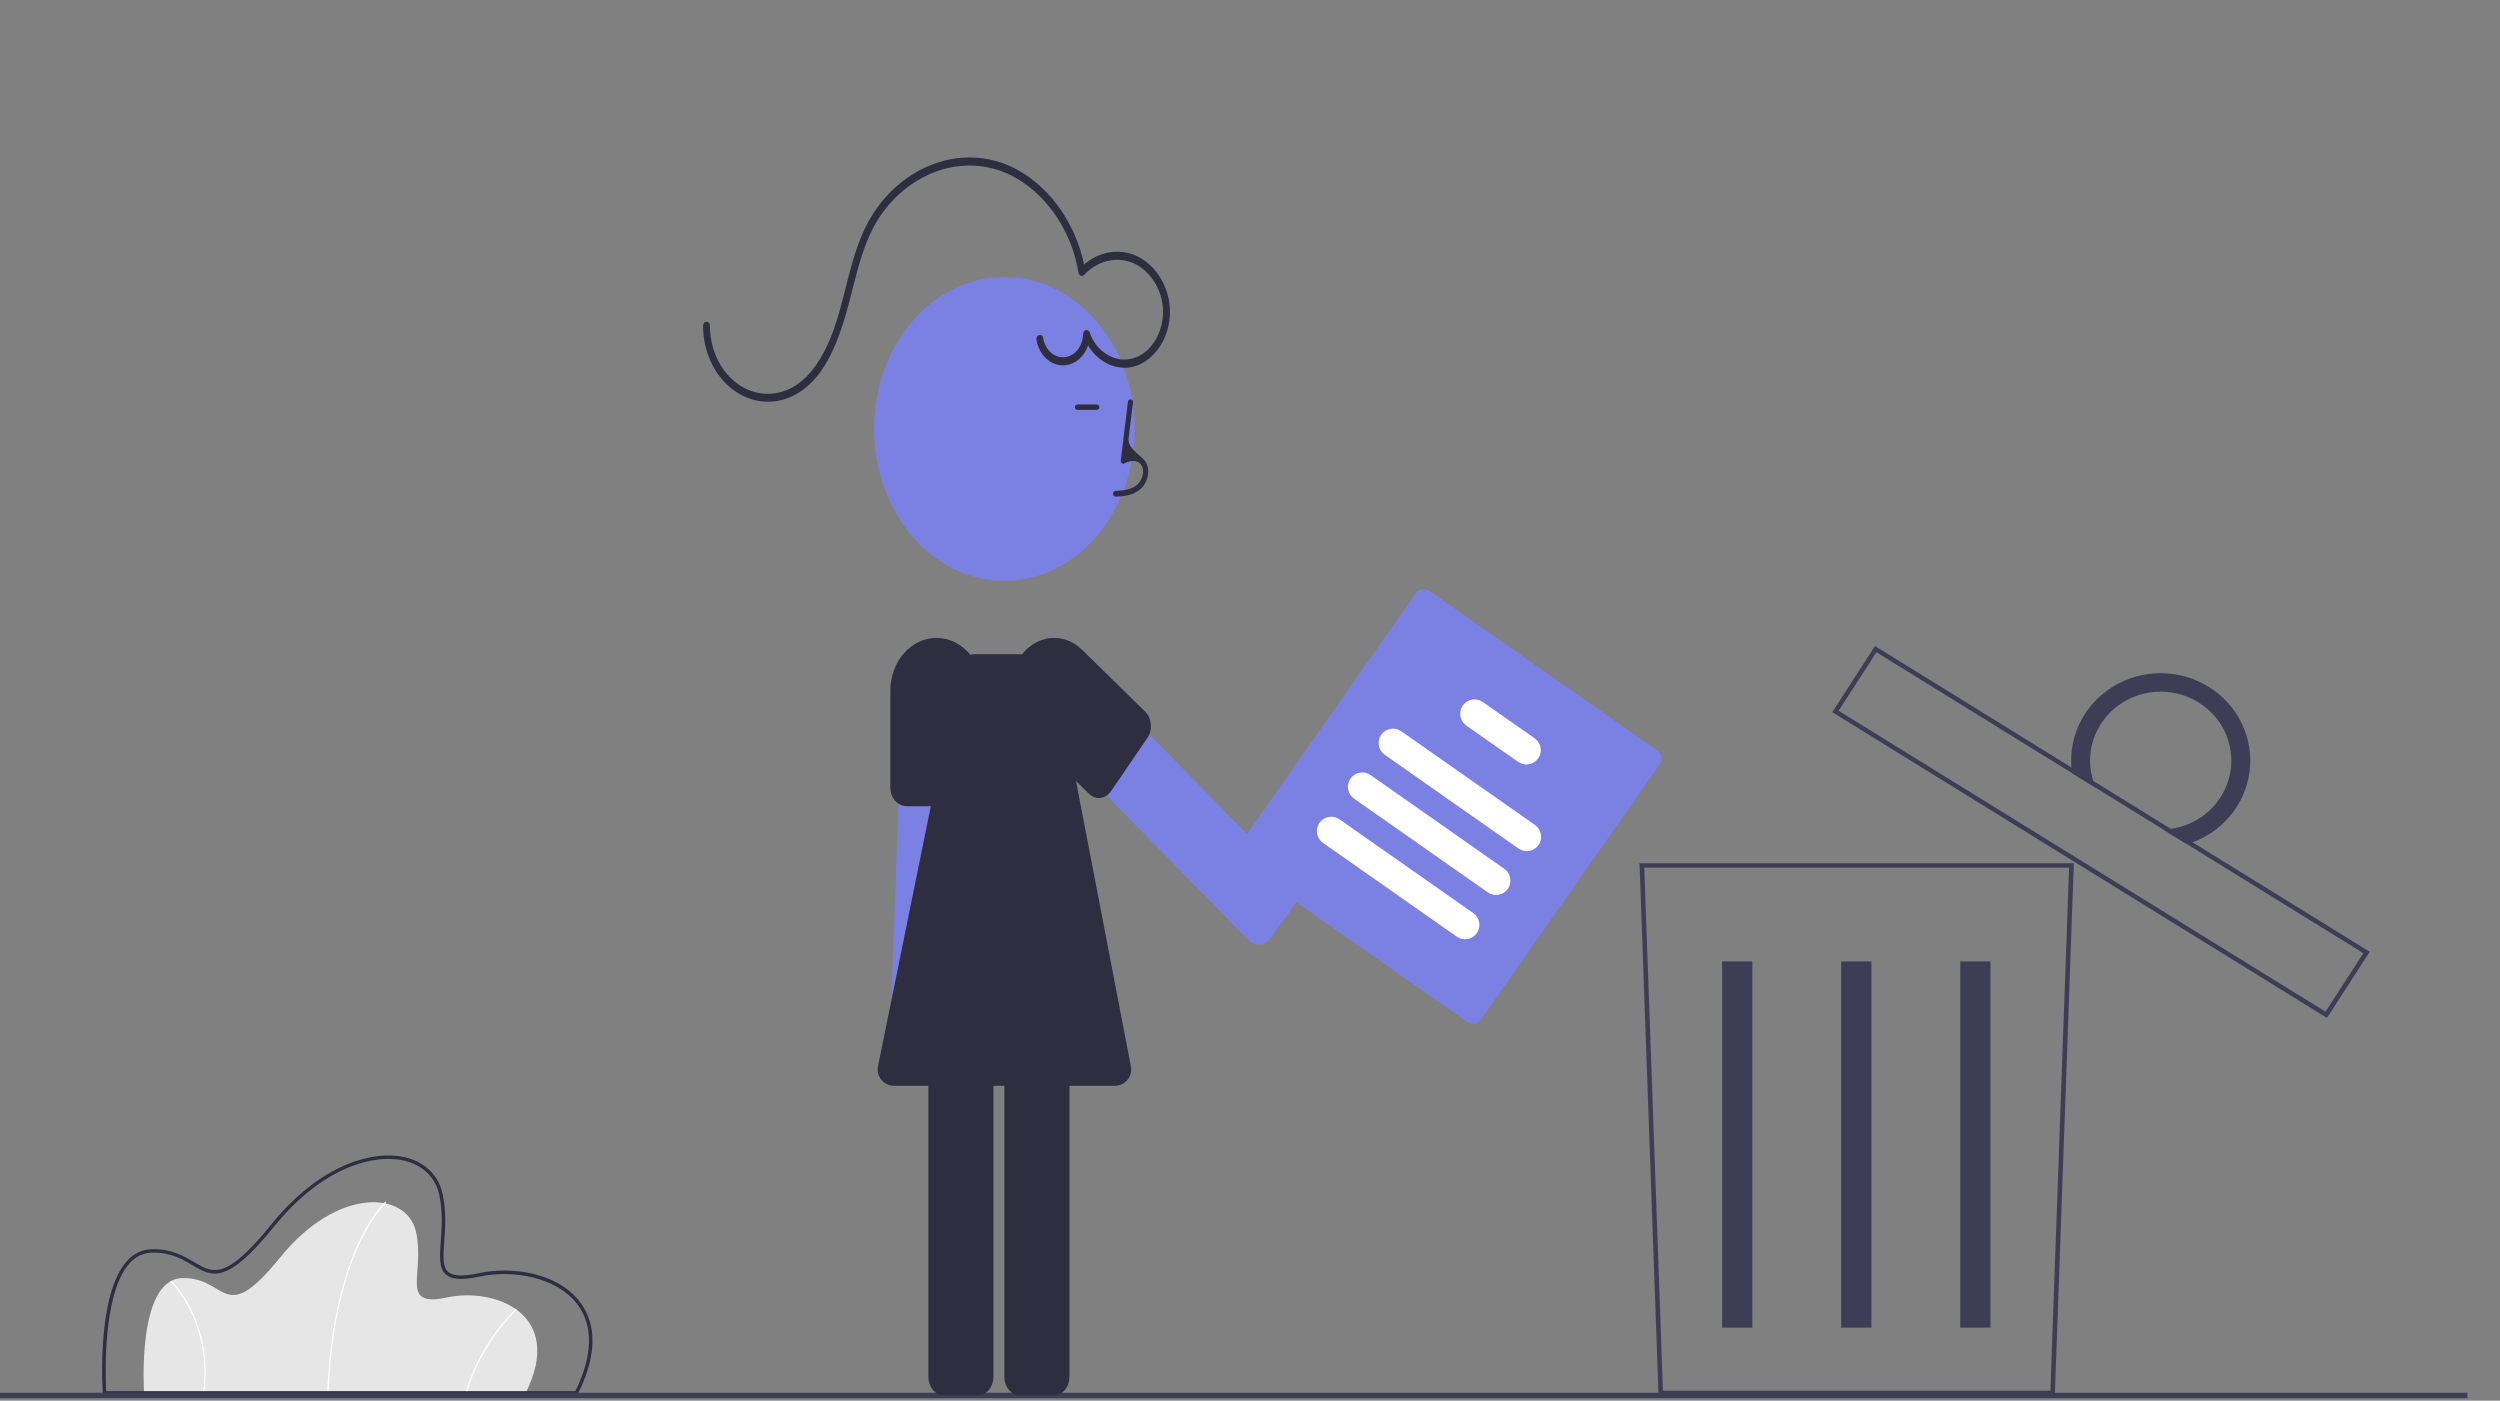 <svg width="921" height="516" viewBox="0 0 921 516" fill="none" xmlns="http://www.w3.org/2000/svg">
<rect x="0" y="0" width="921" height="516" fill="#808080" stroke="none"/>
<g clip-path="url(#clip0_8_52)">
<path d="M193.679 513.126H53.079C53.079 513.126 50.229 471.326 67.091 470.851C83.953 470.376 82.053 489.376 103.191 463.251C124.329 437.126 149.978 438.551 153.303 453.989C156.628 469.427 146.891 481.776 164.703 477.976C182.515 474.176 208.166 484.15 193.679 513.126Z" fill="#E6E6E6"/>
<path d="M121.006 513.136L120.531 513.117C121.638 485.597 127.401 467.917 132.042 457.927C137.08 447.083 141.935 442.693 141.984 442.65L142.3 443.005C142.252 443.048 137.454 447.394 132.456 458.165C127.841 468.109 122.109 485.719 121.006 513.136Z" fill="white"/>
<path d="M171.892 513.192L171.436 513.059C174.972 501.395 181.346 490.791 189.987 482.196L190.306 482.548C181.729 491.083 175.402 501.612 171.892 513.192Z" fill="white"/>
<path d="M75.225 513.159L74.754 513.094C76.287 502.776 74.665 492.235 70.101 482.856C68.23 478.922 65.753 475.306 62.761 472.14L63.09 471.797C66.123 475.001 68.634 478.661 70.531 482.645C75.136 492.11 76.772 502.747 75.225 513.159Z" fill="white"/>
<path d="M212.76 513.761H37.915L37.875 513.168C37.775 511.695 35.544 476.941 46.805 464.54C47.922 463.229 49.301 462.168 50.854 461.423C52.406 460.678 54.097 460.266 55.818 460.214C63.158 460.005 67.771 462.755 71.492 464.961C78.505 469.121 83.137 471.87 99.982 451.051C118.229 428.498 137.918 423.646 149.236 426.344C156.549 428.088 161.589 433.014 163.064 439.863C164.464 446.348 164.016 452.442 163.658 457.339C163.275 462.578 162.973 466.714 165.125 468.59C166.925 470.155 170.506 470.298 176.406 469.039C188.406 466.479 205.154 468.668 213.559 479.529C218.081 485.372 221.644 495.993 212.936 513.41L212.76 513.761ZM39.108 512.49H211.973C218.462 499.325 218.665 488.203 212.554 480.308C204.843 470.345 188.666 467.723 176.671 470.282C170.26 471.65 166.441 471.424 164.29 469.55C161.659 467.258 161.982 462.84 162.39 457.25C162.742 452.435 163.179 446.441 161.821 440.134C160.453 433.783 155.758 429.209 148.94 427.584C137.983 424.97 118.84 429.76 100.969 451.853C83.435 473.525 78.152 470.393 70.843 466.053C67.076 463.819 62.8 461.286 55.853 461.483C54.304 461.533 52.782 461.907 51.385 462.58C49.989 463.253 48.749 464.211 47.745 465.392C37.627 476.538 38.861 507.791 39.109 512.49H39.108Z" fill="#2F2E41"/>
<path d="M757.002 514H610.999L610.971 513.199L604 318H764L757.002 514ZM612.637 512.34H755.364L762.245 319.66H605.755L612.637 512.34Z" fill="#3F3D56"/>
<path d="M645.556 354.187H634.414V489.103H645.556V354.187Z" fill="#3F3D56"/>
<path d="M689.429 354.187H678.286V489.103H689.429V354.187Z" fill="#3F3D56"/>
<path d="M733.302 354.187H722.159V489.103H733.302V354.187Z" fill="#3F3D56"/>
<path d="M857.254 375L856.536 374.557L675 262.368L690.747 238L691.465 238.443L873 350.632L857.254 375ZM677.342 261.851L856.725 372.71L870.658 351.149L691.276 240.29L677.342 261.851Z" fill="#3F3D56"/>
<path d="M813.621 252.991C808.288 249.696 802.1 247.964 795.789 248.001C789.479 248.037 783.311 249.84 778.019 253.195C772.726 256.551 768.531 261.319 765.93 266.932C763.33 272.546 762.434 278.77 763.348 284.866L772.096 290.263C769.897 285.28 769.391 279.74 770.65 274.455C771.91 269.171 774.87 264.419 779.096 260.895C783.322 257.371 788.593 255.26 794.136 254.873C799.68 254.485 805.205 255.84 809.902 258.739C814.6 261.639 818.224 265.93 820.242 270.985C822.261 276.041 822.569 281.594 821.121 286.833C819.673 292.071 816.545 296.72 812.196 300.097C807.846 303.475 802.503 305.404 796.949 305.603L805.697 311C811.73 309.192 817.105 305.732 821.184 301.031C825.263 296.33 827.875 290.585 828.71 284.478C829.545 278.371 828.568 272.158 825.895 266.577C823.222 260.996 818.965 256.281 813.629 252.991H813.621Z" fill="#3F3D56"/>
<path d="M909 513.087H0V515.087H909V513.087Z" fill="#3F3D56"/>
<path d="M540.533 376.492L456.531 317.619C455.751 317.07 455.22 316.234 455.055 315.294C454.889 314.354 455.103 313.387 455.649 312.604L521.581 218.531C522.13 217.751 522.966 217.22 523.906 217.055C524.846 216.889 525.813 217.103 526.595 217.649L610.597 276.522C611.377 277.071 611.908 277.908 612.074 278.847C612.239 279.787 612.025 280.754 611.479 281.537L545.549 375.607C545.001 376.389 544.164 376.92 543.224 377.086C542.284 377.252 541.316 377.038 540.533 376.492Z" fill="#7B80E3"/>
<path d="M559.424 312.611L510.133 278.065C509.563 277.666 509.077 277.158 508.704 276.571C508.33 275.983 508.075 275.328 507.955 274.643C507.834 273.957 507.85 273.254 508.001 272.575C508.152 271.895 508.435 271.252 508.835 270.682C509.234 270.112 509.742 269.626 510.329 269.253C510.917 268.879 511.572 268.625 512.257 268.504C512.943 268.383 513.645 268.399 514.325 268.55C515.004 268.701 515.648 268.984 516.218 269.384L565.508 303.929C566.66 304.736 567.443 305.967 567.687 307.352C567.93 308.736 567.614 310.161 566.807 311.312C566 312.464 564.769 313.247 563.384 313.491C562 313.734 560.575 313.418 559.424 312.611Z" fill="white"/>
<path d="M548.111 328.752L498.821 294.206C498.25 293.807 497.764 293.299 497.389 292.712C497.015 292.124 496.76 291.469 496.639 290.783C496.518 290.097 496.534 289.394 496.684 288.714C496.835 288.034 497.119 287.391 497.519 286.82C497.918 286.25 498.426 285.764 499.014 285.39C499.602 285.016 500.257 284.762 500.943 284.642C501.629 284.521 502.332 284.537 503.012 284.689C503.692 284.84 504.335 285.124 504.905 285.525L554.196 320.07C555.346 320.878 556.128 322.108 556.371 323.492C556.614 324.876 556.297 326.3 555.491 327.45C554.684 328.601 553.454 329.384 552.07 329.628C550.687 329.872 549.263 329.557 548.111 328.752Z" fill="white"/>
<path d="M536.677 345.066L487.387 310.52C486.817 310.121 486.331 309.613 485.957 309.026C485.583 308.439 485.329 307.783 485.208 307.098C485.088 306.412 485.103 305.71 485.254 305.03C485.405 304.351 485.689 303.707 486.088 303.137C486.488 302.567 486.996 302.082 487.583 301.708C488.17 301.334 488.825 301.08 489.511 300.959C490.196 300.839 490.899 300.854 491.578 301.005C492.258 301.156 492.901 301.439 493.471 301.839L542.762 336.385C543.913 337.191 544.697 338.423 544.94 339.807C545.184 341.192 544.867 342.616 544.06 343.767C543.253 344.919 542.022 345.702 540.638 345.946C539.253 346.189 537.829 345.873 536.677 345.066Z" fill="white"/>
<path d="M559.285 280.681L540.194 267.3C539.623 266.901 539.136 266.393 538.762 265.806C538.388 265.219 538.133 264.563 538.012 263.877C537.891 263.191 537.906 262.488 538.057 261.808C538.208 261.129 538.492 260.485 538.891 259.915C539.291 259.344 539.799 258.858 540.387 258.485C540.975 258.111 541.63 257.856 542.316 257.736C543.002 257.616 543.705 257.632 544.385 257.783C545.065 257.935 545.708 258.219 546.278 258.619L565.37 271.999C566.521 272.806 567.304 274.037 567.548 275.422C567.792 276.806 567.475 278.231 566.668 279.382C565.861 280.533 564.63 281.317 563.246 281.561C561.861 281.804 560.437 281.488 559.285 280.681Z" fill="white"/>
<path d="M393.084 239.656L422.913 270.07L469.664 317.72L475.983 324.163C476.561 324.747 477.036 325.462 477.38 326.266C477.723 327.069 477.929 327.946 477.984 328.844C478.066 330.149 477.833 331.454 477.313 332.607C477.114 333.042 476.877 333.45 476.604 333.824L473.215 338.505L468.055 345.624C467.96 345.75 467.871 345.868 467.768 345.987C466.738 347.211 465.355 347.928 463.898 347.995C462.44 348.062 461.016 347.473 459.909 346.347L406.896 292.321L377.004 261.848C375.845 260.661 375.13 258.977 375.016 257.166C374.902 255.354 375.398 253.563 376.395 252.185L378.199 249.698L384.939 240.393C385.433 239.709 386.035 239.147 386.712 238.74C387.388 238.333 388.126 238.088 388.883 238.02C389.639 237.951 390.4 238.061 391.121 238.341C391.842 238.622 392.509 239.069 393.084 239.656Z" fill="#7B80E3"/>
<path d="M370 214C343.49 214 322 188.928 322 158C322 127.072 343.49 102 370 102C396.51 102 418 127.072 418 158C418 188.928 396.51 214 370 214Z" fill="#7B80E3"/>
<path d="M366 376.882V507.118C365.999 508.943 365.406 510.692 364.353 511.982C363.299 513.273 361.87 513.998 360.38 514H347.62C346.13 513.998 344.701 513.273 343.648 511.982C342.594 510.692 342.001 508.943 342 507.118V376.882C342.001 375.057 342.594 373.308 343.648 372.018C344.701 370.727 346.13 370.002 347.62 370H360.38C361.87 370.002 363.299 370.727 364.353 372.018C365.406 373.308 365.999 375.057 366 376.882Z" fill="#2F2E41"/>
<path d="M394 376.882V507.118C394 508.022 393.855 508.917 393.572 509.752C393.29 510.587 392.876 511.345 392.354 511.984C391.832 512.624 391.213 513.13 390.531 513.476C389.849 513.822 389.118 514 388.38 514H375.62C374.13 513.998 372.701 513.273 371.648 511.982C370.594 510.692 370.001 508.943 370 507.118V376.882C370.001 375.057 370.594 373.308 371.648 372.018C372.701 370.727 374.13 370.002 375.62 370H388.38C389.118 370 389.849 370.178 390.531 370.524C391.213 370.87 391.832 371.377 392.354 372.016C392.876 372.655 393.29 373.413 393.572 374.248C393.855 375.083 394 375.978 394 376.882Z" fill="#2F2E41"/>
<path d="M411.116 182.963C410.53 182.987 410.04 182.522 410.026 181.935V181.935C410.012 181.354 410.469 180.872 411.05 180.846C414.107 180.709 416.802 180.336 418.88 178.625C419.535 178.054 420.074 177.332 420.459 176.505C420.845 175.679 421.068 174.769 421.113 173.837C421.154 173.267 421.078 172.695 420.89 172.164C420.703 171.633 420.409 171.158 420.032 170.776C418.497 169.315 416.027 169.788 414.227 170.718V170.718C413.568 171.059 412.796 170.523 412.886 169.786L415.535 147.964C415.599 147.437 416.086 147.067 416.611 147.148V147.148C417.113 147.226 417.462 147.687 417.401 148.19L415.783 161.514C415.409 164.597 418.994 167.02 421.243 169.161V169.161C421.839 169.748 422.307 170.482 422.609 171.306C422.912 172.13 423.042 173.021 422.988 173.911C422.933 175.164 422.636 176.387 422.118 177.497C421.599 178.606 420.872 179.574 419.986 180.333C417.347 182.507 414.004 182.846 411.116 182.963Z" fill="#2F2E41"/>
<path d="M397 149H404C404.552 149 405 149.448 405 150C405 150.552 404.552 151 404 151H397C396.448 151 396 150.552 396 150C396 149.448 396.448 149 397 149Z" fill="#2F2E41"/>
<path d="M357.995 250.779L356.314 297.432L353.692 370.539L353.336 380.422C353.307 381.323 353.124 382.209 352.796 383.027C352.468 383.846 352.003 384.581 351.427 385.19C350.592 386.075 349.556 386.668 348.44 386.898C348.018 386.983 347.589 387.015 347.161 386.993L341.817 386.74L333.687 386.35C333.541 386.339 333.404 386.329 333.257 386.308C331.768 386.107 330.4 385.264 329.426 383.948C328.452 382.631 327.944 380.939 328.005 379.209L330.974 296.314L332.654 249.566C332.723 247.75 333.413 246.04 334.572 244.81C335.732 243.58 337.266 242.932 338.839 243.006L341.68 243.143L352.304 243.649C353.083 243.685 353.849 243.897 354.557 244.275C355.265 244.653 355.902 245.189 356.43 245.851C356.959 246.513 357.369 247.289 357.638 248.135C357.906 248.981 358.028 249.88 357.995 250.779Z" fill="#7B80E3"/>
<path d="M362 254.441V290.169C361.999 291.948 361.391 293.657 360.304 294.931C359.254 296.162 357.838 296.893 356.341 296.982C356.236 296.988 356.132 297.004 356.027 296.999V296.999H333.973C333.618 296.998 333.265 296.96 332.916 296.884C332.123 296.725 331.366 296.382 330.693 295.875C329.867 295.252 329.189 294.404 328.72 293.409C328.25 292.413 328.003 291.3 328 290.169V254.441C328.005 249.286 329.798 244.345 332.985 240.701C336.172 237.056 340.493 235.006 345 235C346.167 234.997 347.332 235.134 348.474 235.41C352.295 236.328 355.723 238.719 358.186 242.184C360.649 245.649 361.995 249.976 362 254.441Z" fill="#2F2E41"/>
<path d="M423.752 269.519C423.534 270.372 423.177 271.166 422.702 271.855L409.285 291.484C409.045 291.847 408.77 292.173 408.464 292.456C407.439 293.457 406.157 294.002 404.835 294C403.513 293.998 402.231 293.449 401.208 292.446L377.985 269.688C374.634 266.402 372.51 261.657 372.081 256.496C371.651 251.335 372.951 246.181 375.695 242.167C377.053 240.18 378.725 238.533 380.616 237.32C382.506 236.107 384.577 235.351 386.711 235.096C391.021 234.582 395.324 236.139 398.676 239.425L421.898 262.183C422.778 263.05 423.423 264.209 423.753 265.515C424.083 266.82 424.082 268.213 423.752 269.519Z" fill="#2F2E41"/>
<path d="M384.295 124.46C384.623 126.59 385.614 128.5 387.076 129.818C388.538 131.135 390.366 131.767 392.202 131.589C394.039 131.411 395.754 130.437 397.012 128.856C398.271 127.274 398.983 125.2 399.009 123.036C399.019 122.68 399.136 122.341 399.339 122.077C399.542 121.813 399.818 121.642 400.118 121.594C400.418 121.547 400.722 121.625 400.978 121.816C401.233 122.007 401.423 122.298 401.513 122.638C403.268 127.939 407.779 131.566 412.496 132.343C414.987 132.692 417.512 132.239 419.801 131.031C422.089 129.824 424.054 127.909 425.487 125.49C426.996 123.086 427.969 120.276 428.315 117.317C428.661 114.358 428.37 111.344 427.468 108.551C426.538 105.72 425.076 103.172 423.191 101.096C421.306 99.02 419.046 97.47 416.58 96.561C413.626 95.555 410.502 95.454 407.505 96.268C404.508 97.082 401.739 98.783 399.46 101.209C399.301 101.39 399.105 101.52 398.891 101.586C398.676 101.652 398.451 101.652 398.237 101.585C398.022 101.519 397.826 101.389 397.668 101.207C397.509 101.025 397.393 100.799 397.33 100.549C394.936 85.687 386.325 72.776 374.901 65.921C363.227 58.914 349.307 59.55 337.763 66.626C332.01 70.096 327.026 75.097 323.211 81.23C318.702 88.617 316.385 97.368 314.207 105.985C310.395 121.072 305.664 139.143 292.138 145.841C288.505 147.617 284.555 148.314 280.638 147.87C276.721 147.426 272.958 145.855 269.682 143.296C266.405 140.737 263.716 137.27 261.853 133.2C259.99 129.13 259.01 124.583 259 119.963C259.011 119.575 259.151 119.207 259.388 118.937C259.626 118.668 259.944 118.517 260.274 118.517C260.605 118.517 260.923 118.668 261.16 118.937C261.398 119.207 261.537 119.575 261.549 119.963C261.536 124.066 262.383 128.11 264.015 131.739C265.646 135.367 268.013 138.469 270.906 140.771C273.799 143.072 277.13 144.503 280.605 144.937C284.08 145.371 287.593 144.795 290.834 143.259C297.104 140.331 301.642 133.97 304.8 127.178C308.346 119.553 310.216 111.131 312.341 102.865C314.504 94.45 317.008 85.943 321.555 78.847C325.469 72.77 330.469 67.774 336.204 64.21C347.792 56.989 361.613 55.833 373.719 61.971C379.591 64.997 384.85 69.451 389.148 75.04C393.446 80.628 396.686 87.223 398.653 94.39C399.025 95.792 399.341 97.213 399.6 98.649C399.692 99.157 399.211 99.575 398.718 99.422V99.422C398.228 99.27 398.067 98.658 398.436 98.301C400.592 96.213 403.089 94.656 405.777 93.728C408.794 92.687 411.974 92.465 415.076 93.081C418.063 93.724 420.882 95.175 423.309 97.318C425.737 99.461 427.707 102.238 429.063 105.428C430.423 108.559 431.086 112.043 430.991 115.555C430.895 119.068 430.044 122.495 428.517 125.517C425.502 131.459 420.045 135.635 414.054 135.477C410.826 135.405 407.687 134.227 405.022 132.087C402.664 130.193 400.768 127.62 399.512 124.624C399.255 124.011 399.658 123.338 400.314 123.233V123.233C400.965 123.13 401.555 123.638 401.488 124.293C401.24 126.718 400.35 129.004 398.93 130.818C397.267 132.942 394.993 134.27 392.547 134.545C390.1 134.821 387.653 134.025 385.676 132.31C383.699 130.595 382.332 128.083 381.837 125.256C381.493 123.378 383.95 122.575 384.295 124.46Z" fill="#2F2E41"/>
<path d="M323.461 392.806C322.706 396.524 325.547 400 329.341 400H410.736C414.504 400 417.34 396.567 416.628 392.867L388.352 245.867C387.809 243.042 385.337 241 382.46 241H359.187C356.334 241 353.875 243.01 353.307 245.806L323.461 392.806Z" fill="#2F2E41"/>
</g>
<defs>
<clipPath id="clip0_8_52">
<rect width="920.304" height="515.087" fill="white"/>
</clipPath>
</defs>
</svg>
